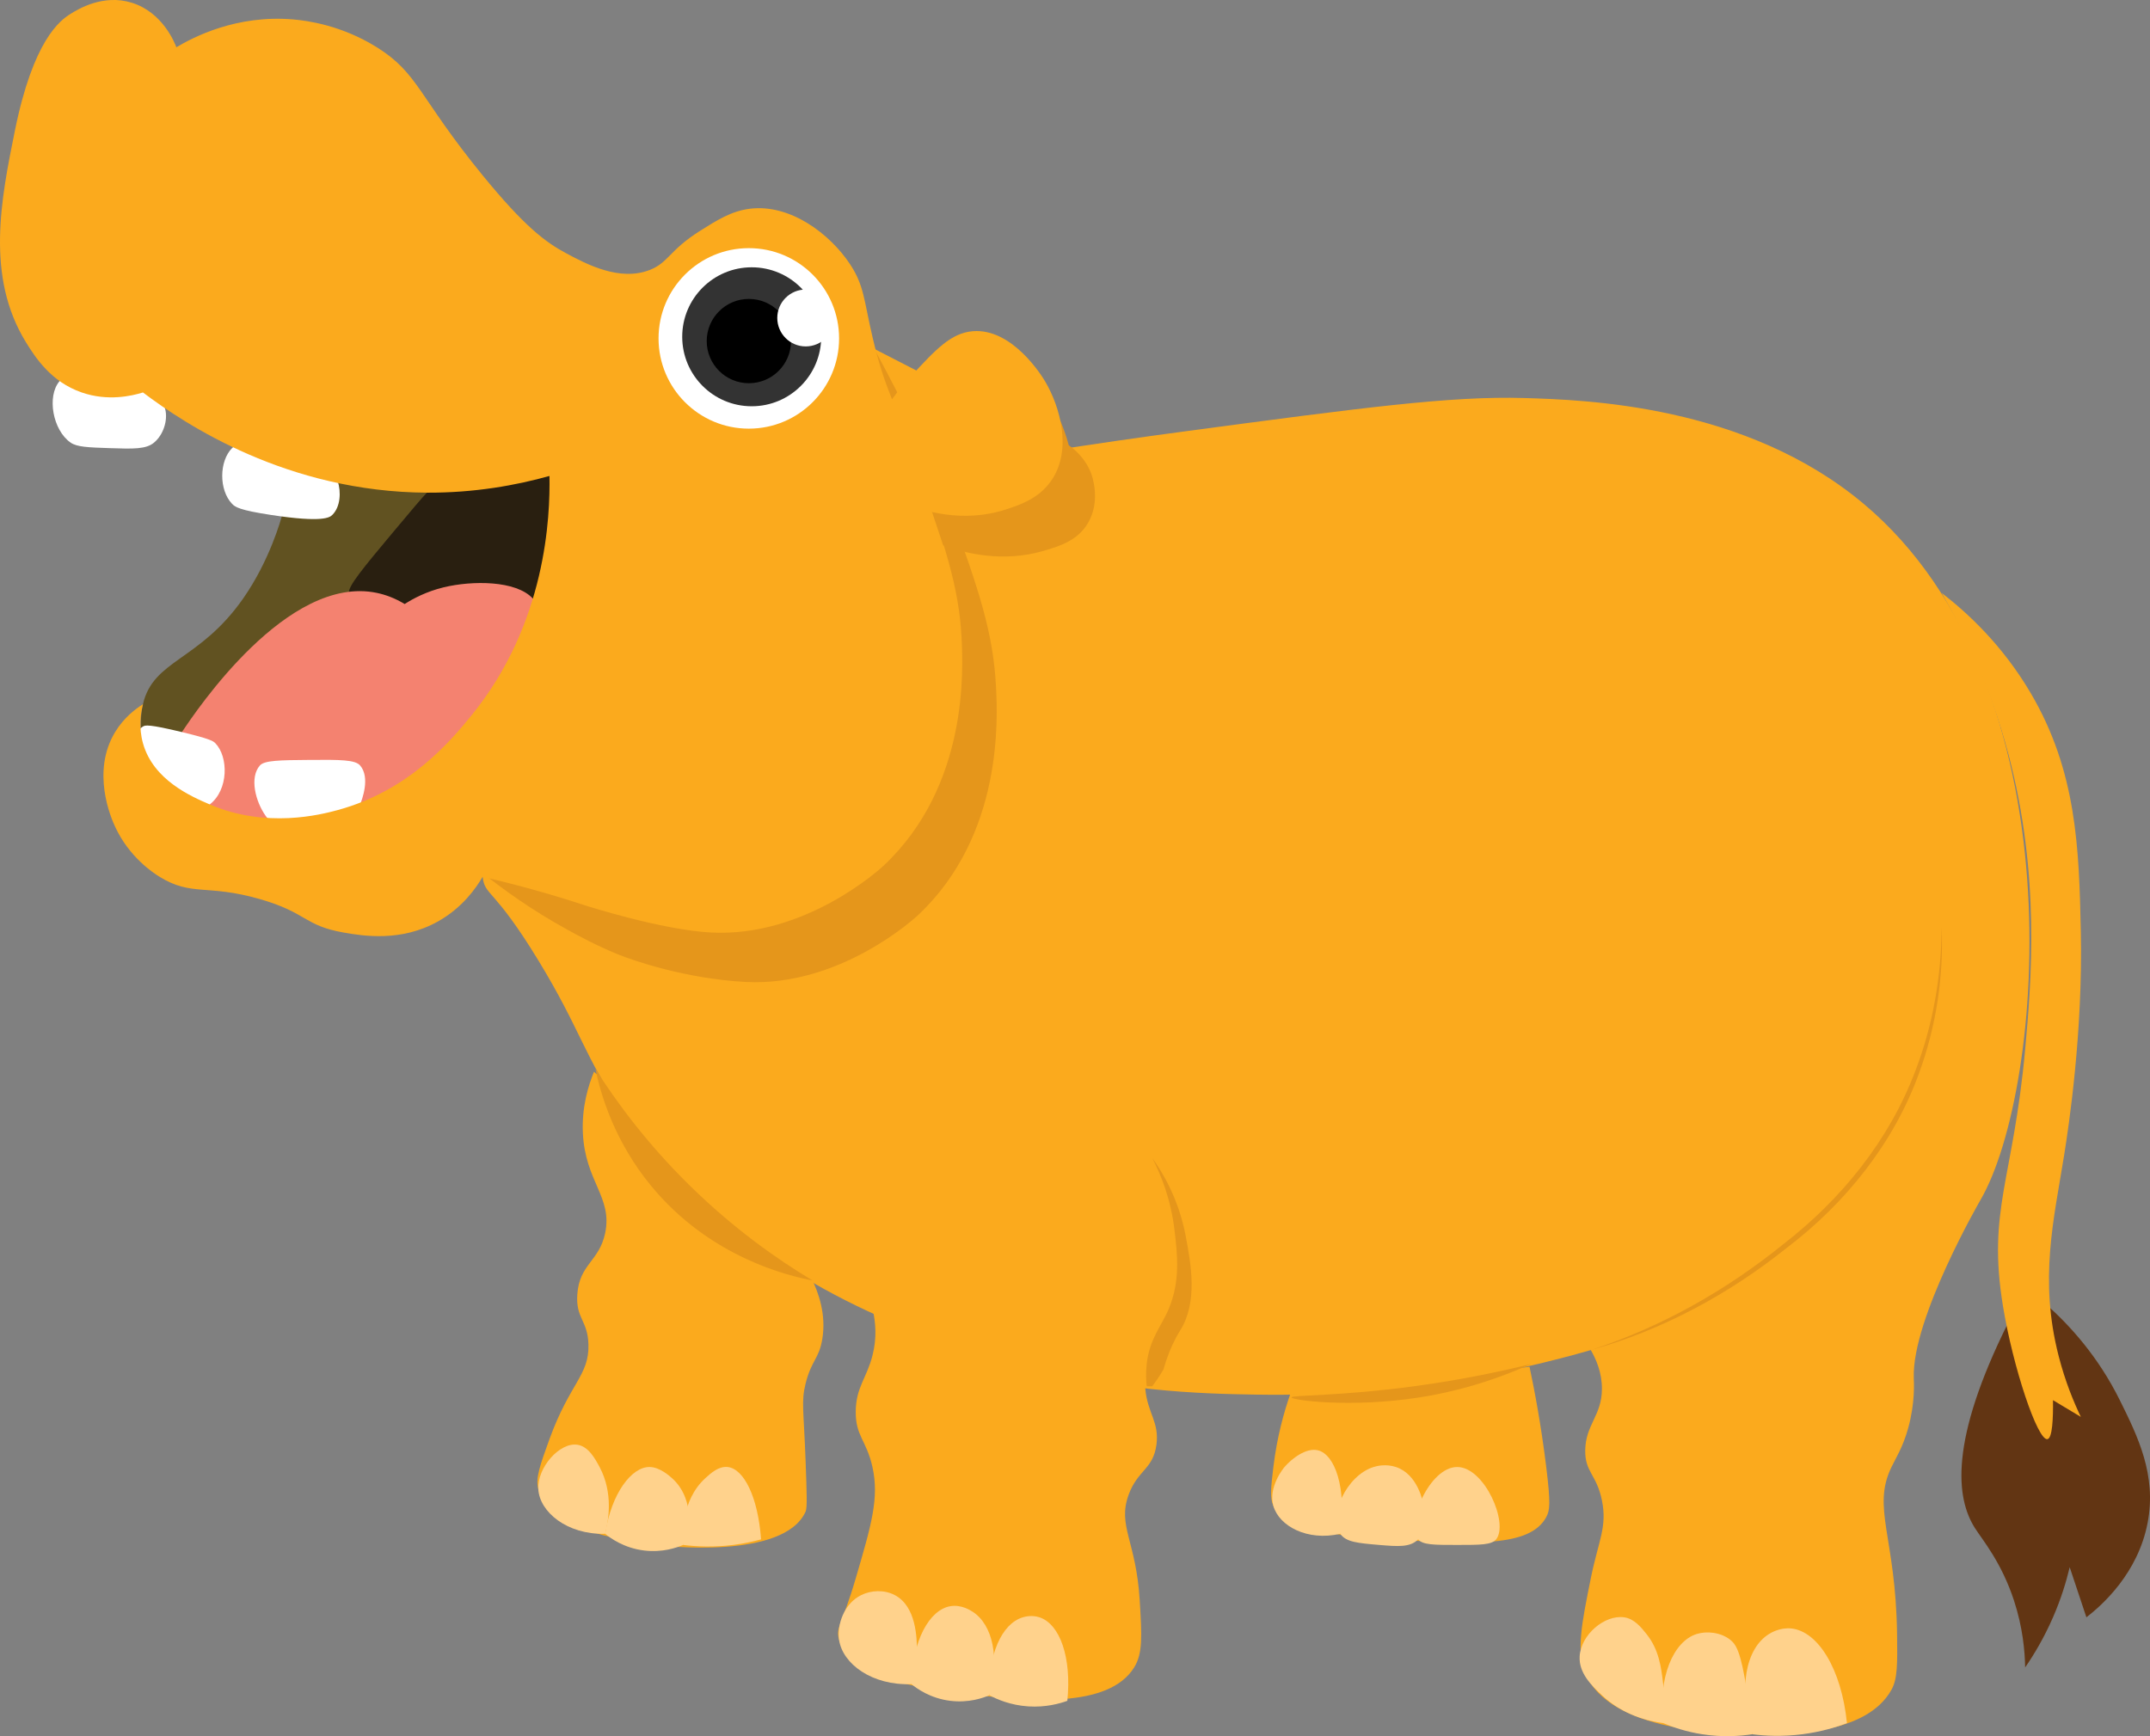 <?xml version="1.0" encoding="UTF-8"?>
<svg id="Layer_2" data-name="Layer 2" xmlns="http://www.w3.org/2000/svg" viewBox="0 0 386.09 311.84">
  <rect x="0" y="0" width="386.09" height="311.84" fill="#808080" stroke="none"/>
  <defs>
    <style>
      .cls-1 {
        fill: #fff;
      }

      .cls-2 {
        fill: none;
      }

      .cls-3 {
        fill: #291f10;
      }

      .cls-4 {
        fill: #e5961b;
      }

      .cls-5 {
        fill: #fbaa1d;
      }

      .cls-6 {
        fill: #333;
      }

      .cls-7 {
        fill: #f48270;
      }

      .cls-8 {
        fill: #ffd28c;
      }

      .cls-9 {
        fill: #615221;
      }

      .cls-10 {
        fill: #623513;
      }
    </style>
  </defs>
  <g id="Layer_1-2" data-name="Layer 1">
    <g>
      <path class="cls-5" d="M274.67,245.49c.9,4.26,2.07,10.42,3,18,.81,6.58.65,7.8,0,9-2.95,5.44-12.92,4.87-28,4-17.42-1-20.11-3.99-21-6-.65-1.46-.44-3.33,0-7,.66-5.51,1.94-9.95,3-13"/>
      <path class="cls-5" d="M106.67,192.49c-.99,2.42-2.22,6.29-2,11,.4,8.74,5.37,11.53,4,18-1.08,5.1-4.62,5.54-5,11-.3,4.33,1.88,4.64,2,9,.15,5.55-3.33,6.9-7,17-1.69,4.67-2.54,7-2,9,2.06,7.59,16.54,9.43,21,10,1.26.16,23.1,2.75,27-6,.31-.69.2-3.46,0-9-.34-9.37-.82-10.71,0-14,1.04-4.18,2.42-4.42,3-8,.72-4.41-.67-8.33-2-11"/>
      <path class="cls-9" d="M50.67,92.49c-.21.78-2.22,8.15-7,15-7.88,11.28-16.16,10.96-18,19-.91,3.98-.23,9.97,3,12,11.32,7.12,58.42-31.47,52-50-3.37-9.72-21.75-14.77-27-10-2.49,2.26-.78,5.61-3,14Z"/>
      <path class="cls-3" d="M76.67,88.49c-.9.91-2.6,2.94-6,7-5.48,6.55-8.21,9.85-8,11,1.12,6.05,28.66,14.34,39,1,7.03-9.07,4.3-25.79-3-29-6.86-3.02-17.86,5.84-22,10Z"/>
      <path class="cls-7" d="M95.67,107.49c-3.01-3.26-10.87-3.24-16-2-3.12.76-5.49,2.03-7,3-1.74-1.05-3.42-1.67-5-2-16.05-3.36-32.44,21.17-35,25-4.74,7.1-7.12,10.65-6,14,3.23,9.69,31.27,14.71,50,3,17.27-10.8,24.83-34.68,19-41Z"/>
      <path class="cls-1" d="M64.67,144.49c.32-.82,1.87-4.82,0-7-.89-1.04-3.61-1.04-9-1-5.45.04-8.19.08-9,1-1.9,2.16-.78,6.45,1,9,2.25,3.21,6.75,5.37,11,4,3.85-1.24,5.5-4.72,6-6Z"/>
      <path class="cls-1" d="M37.67,144.49c3.4-2.65,3.37-8.55,1-11-.37-.38-.87-.76-6-2-6-1.45-6.6-1.25-7-1-2.41,1.47-2.7,7.31,0,11,2.54,3.47,8.33,5.86,12,3Z"/>
      <path class="cls-1" d="M60.67,86.49c.58,1.85.5,4.52-1,6-.46.45-1.69,1.42-11,0-5.64-.86-6.44-1.41-7-2-2.37-2.49-2.33-7.64,0-10,4.19-4.25,16.94-.6,19,6Z"/>
      <path class="cls-1" d="M29.67,73.49c.51,2.05-.36,4.63-2,6-1.43,1.2-3.64,1.15-8,1-3.9-.13-5.85-.2-7-1-3.21-2.24-4.27-8.31-2-11,3.73-4.43,17.51-.96,19,5Z"/>
      <path class="cls-5" d="M156.67,62.49c11.67,6,23.33,12,35,18,5.01-.76,12.25-1.83,21-3,31.9-4.26,47.86-6.39,61-6,10.98.33,39.78,1.19,61,19,38.81,32.57,32.48,105.21,21,125,0,0-12.36,21.31-12,32,.03.86.25,4.49-1,9-.96,3.47-2.22,5.38-3,7-3.57,7.37.76,12.47,1,30,.07,5.33.09,8.04-1,10-4.59,8.28-19.01,8.08-25,8-4.95-.07-25.69-.35-30-11-1.62-4-.66-8.78,1-17,1.36-6.76,2.98-9.2,2-14-.96-4.7-3.06-5.05-3-9,.06-4.62,2.97-6.2,3-11,.02-3.02-1.11-5.47-2-7-13.77,3.97-34.53,8.42-60,8-10.08-.16-25.61-.52-45-6-10.71-3.02-36.52-10.61-57-31-2.89-2.88-7.29-7.26-12-14-6.74-9.65-7.35-14.45-15-27-8.06-13.22-9.58-11.49-10-15-1.99-16.47,35.02-24.43,56-56,9.45-14.22,12.72-28.83,14-39Z"/>
      <path class="cls-4" d="M131.86,50.37c1.44-1.27,4.75-4.18,9-4,7.86.33,13.51,10.98,21.06,25.63,5.1,9.9,8.02,17.81,8.94,20.37,4.83,13.42,7.51,21.18,8,31,.28,5.54,1.33,26.61-14,41-.67.63-14.11,12.9-31,12-10.58-.57-20-3.77-23-5-3.83-1.57-7.03-3.32-8.94-4.37-6.47-3.56-11.49-7.2-15-10,3.59-12,27.59-91.34,44.94-106.63Z"/>
      <path class="cls-5" d="M25.67,70.49c-1.99.62-6.3,1.63-11,0-5.54-1.91-8.37-6.36-10-9C-2.62,49.67.19,35.75,2.67,23.49,5.96,7.23,10.76,3.68,12.67,2.49c1.34-.83,5.82-3.61,11-2,5.55,1.73,7.7,7.2,8,8,3.02-1.8,10.79-5.88,21-5,2.53.22,8.66,1.04,15,5,7.51,4.69,7.46,8.87,19,23,7.46,9.13,11.24,11.99,15,14,3.59,1.92,9.57,5.12,15,3,3.38-1.32,3.48-3.51,9-7,3.09-1.95,5.68-3.59,9-4,7.27-.9,14.41,4.55,18,10,2.51,3.81,2.45,6.34,4,13,2.26,9.73,4.13,11.79,8,23,4.93,14.3,7.54,21.87,8,31,.28,5.54,1.33,26.61-14,41-.67.63-14.11,12.9-31,12-8.85-.47-22.24-4.75-23-5-1.17-.38-4.86-1.6-10-3-3.36-.91-6.14-1.58-8-2-1.19,2.03-3.64,5.55-8,8-6.63,3.73-13.44,2.63-17,2-7.11-1.26-6.51-3.56-15-6-9.47-2.73-12.23-.44-18-4-1.19-.73-5.47-3.54-8-9-.76-1.63-4.31-9.88,0-17,1.59-2.62,3.69-4.18,5-5-.41,1.63-.78,4.19,0,7,1.85,6.64,8.72,9.59,12,11,10.14,4.36,19.92,1.84,23,1,12.78-3.48,20.23-12.37,24-17,13.46-16.53,14.13-35.77,14-43-5.97,1.67-13.42,3.04-22,3-25.03-.13-43.33-12.2-51-18Z"/>
      <path class="cls-5" d="M160.67,201.49c-6.89,11.95-7.15,20.39-6,26,1.06,5.15,3.65,9.55,2,16-1.05,4.09-2.95,5.66-3,10-.05,4.46,1.93,5.18,3,10,1.24,5.56-.18,10.37-3,20-2.45,8.36-3.64,8.76-3,11,2.16,7.59,17.54,9.21,25,10,8.88.94,23.37,2.47,28-5,1.57-2.53,1.38-5.68,1-12-.64-10.76-4.03-13.39-2-19,1.62-4.47,4.41-4.57,5-9,.54-4.06-1.58-5.62-2-10-.55-5.75,2.47-9.72,4-13,2.43-5.2,3.57-13.89-3-29"/>
      <path class="cls-2" d="M154.67,220.49c-1.73-1.96-4.24-5.28-6-10-1.85-4.97-2.07-9.34-2-12"/>
      <path class="cls-2" d="M211.67,226.49c1.73-1.49,3.99-3.77,6-7,2.42-3.89,3.49-7.56,4-10"/>
      <path class="cls-4" d="M285.67,242.49c12.65-4.12,24.28-10.7,34.6-19.04,10.43-8.09,18.99-18.66,23.67-31.08,3.17-8.21,4.7-17.04,4.73-25.88.39,8.86-.97,17.81-4.01,26.15-4.53,12.62-13.21,23.45-23.83,31.52-10.39,8.3-22.32,14.77-35.16,18.32h0Z"/>
      <path class="cls-10" d="M367.67,234.49c4.12,3.69,9.15,9.23,13,17,3.2,6.46,6.64,13.4,5,22-1.73,9.06-8.09,14.74-11,17-1-3-2-6-3-9-.62,2.6-1.55,5.68-3,9-1.59,3.65-3.38,6.65-5,9-.05-2.89-.42-7.17-2-12-2.24-6.86-5.63-10.86-7-13-3.45-5.41-4.64-15.67,6-37,2.33-1,4.67-2,7-3Z"/>
      <path class="cls-5" d="M348.67,106.49c4.58,3.53,10.9,9.33,16,18,8.25,14.03,8.69,27.8,9,43,.37,17.9-2.16,34.76-3,40-1.88,11.71-4.5,22.28-1,36,1.2,4.72,2.79,8.47,4,11-1.67-1-3.33-2-5-3,.04,3.18-.1,6.84-1,7-1.77.3-6.2-12.92-8-24-2.8-17.23,1.85-22.53,4-46,1.13-12.37,2.72-31.41-3-53-3.35-12.62-8.23-22.46-12-29Z"/>
      <path class="cls-8" d="M331.67,309.49c-.99-9.79-5.24-16.51-10-17-2-.2-3.6.75-4,1-4.2,2.6-5.55,9.8-3,18,2.31.3,5.41.46,9,0,3.25-.42,5.95-1.22,8-2Z"/>
      <path class="cls-8" d="M314.67,311.49c-.18-1.95-.48-4.71-1-8-1.08-6.8-1.88-8.13-3-9-1.73-1.34-4.23-1.56-6-1-4.18,1.32-6.96,7.78-6,16,1.77.75,4.14,1.56,7,2,3.67.57,6.8.34,9,0Z"/>
      <path class="cls-8" d="M298.67,309.49c.34-2.94.19-5.35,0-7-.36-3.11-.77-6.21-3-9-.96-1.21-2.19-2.74-4-3-3.51-.5-7.77,3.11-8,7-.18,3.05,2.19,5.29,4,7,3.86,3.64,8.45,4.67,11,5Z"/>
      <path class="cls-8" d="M268.67,276.49c2.29-2.85-2.05-13-7-13s-9.29,10.15-7,13c.81,1,2.87,1,7,1,4.13,0,6.19,0,7-1Z"/>
      <path class="cls-8" d="M254.67,276.49c1.73-1.76,1.23-4.7,1-6-.14-.83-1.09-5.7-5-7-1.82-.6-3.46-.17-4,0-4.92,1.53-8.19,8.89-6,12,1.05,1.49,3.13,1.67,7,2,3.34.28,5.55.47,7-1Z"/>
      <path class="cls-8" d="M240.67,275.49c1.18-8.26-.96-14.26-4-15-2.13-.52-4.74,1.53-6,3-.12.14-2.98,3.57-2,7,1.04,3.63,6.12,6.36,12,5Z"/>
      <path class="cls-4" d="M164.37,82.95c1.25-2.08,3.18-4.96,6-8,4.4-4.75,7.45-8.13,11-8,4.4.16,8.61,5.63,10.56,13.04.87.6,2.9,2.17,4,5,.14.37,1.83,4.91-.56,8.96-1.86,3.16-5.12,4.16-8,5-7.37,2.15-14.17.4-18-1"/>
      <path class="cls-8" d="M191.67,305.49c.79-7.82-1.34-13.79-5-15-1.4-.46-2.66-.1-3,0-3.8,1.15-6.27,6.73-6,14,1.31.7,3.75,1.79,7,2,3.13.2,5.61-.5,7-1Z"/>
      <path class="cls-8" d="M177.67,304.49c1.87-6.64.63-12.64-3-15-.39-.25-2.05-1.33-4-1-3.76.63-6.86,6.19-7,14,.95.78,3.38,2.56,7,3,3.29.4,5.86-.51,7-1Z"/>
      <path class="cls-8" d="M163.67,302.49c.47-1.33,1.03-3.42,1-6-.03-2.18-.09-7.96-4-10-1.87-.98-4.21-.88-6,0-3.16,1.55-4.36,5.37-4,8,.61,4.36,5.93,8.28,13,8Z"/>
      <path class="cls-8" d="M136.67,276.49c-.55-7.58-3.07-12.68-6-13-1.62-.18-3.04,1.13-4,2-4.45,4.06-4.11,10.52-4,12,2.43.3,5.5.44,9,0,1.86-.24,3.53-.6,5-1Z"/>
      <path class="cls-8" d="M122.67,277.49c.46-.94,1.37-3.16,1-6-.13-.95-.55-3.82-3-6-.5-.45-2.22-1.97-4-2-3.21-.06-6.88,4.69-8,12,.95.78,3.38,2.56,7,3,3.29.4,5.86-.51,7-1Z"/>
      <path class="cls-8" d="M108.67,275.49c.6-2.29,1.51-7.3-1-12-.78-1.45-1.98-3.71-4-4-3.18-.46-7.22,4.11-7,8,.23,4.06,5.15,8.18,12,8Z"/>
      <path class="cls-5" d="M157.67,75.49c1.25-2.08,3.18-4.96,6-8,4.36-4.71,7.1-7.67,11-8,7.13-.6,12.47,8.1,13,9,2.63,4.42,5.03,12.4,1,18-2.24,3.11-5.53,4.19-8,5-7.8,2.56-14.93.24-18-1"/>
      <path class="cls-2" d="M72.67,108.49c-1.14.63-2.58,1.58-4,3-2.2,2.19-3.38,4.49-4,6"/>
      <path class="cls-2" d="M104.67,83.49c-2,.67-4,1.33-6,2"/>
      <path class="cls-2" d="M103.67,74.49c-.25,1.74-.5,5.16,1,9,.87,2.24,2.06,3.9,3,5"/>
      <path class="cls-2" d="M101.67,141.49c-2.43,2.92-5.09,5.93-8,9-2.37,2.5-4.71,4.83-7,7"/>
      <path class="cls-2" d="M211.67,95.49c-2.42-2.51-5.4-5.26-9-8-3.94-2.99-7.71-5.27-11-7"/>
      <path class="cls-2" d="M178.67,69.49c-1.79-.16-4.33-.1-7,1-8.16,3.35-9.86,13.14-10,14"/>
      <circle class="cls-1" cx="134.47" cy="60.78" r="16.21"/>
      <circle class="cls-6" cx="134.99" cy="60.49" r="12.48"/>
      <circle cx="134.48" cy="61.26" r="7.57"/>
      <circle class="cls-1" cx="144.69" cy="57.11" r="5.11"/>
      <path class="cls-4" d="M206.92,207.99c1.46,2.81,3.33,7.26,4,13,.52,4.41,1.05,9.01-1,14-1.32,3.2-3.48,5.39-4,10-.19,1.67-.1,3.07,0,4h1c.54-.72,1.26-1.73,2-3,.09-.15.91-3.67,3-7,3.23-5.14,1.95-11.96,1-17-1.25-6.64-4.15-11.41-6-14Z"/>
      <path class="cls-4" d="M106.92,191.99c.97,4.63,3.39,12.96,10,21,10.57,12.85,24.59,16.15,29,17-6.29-3.77-14.09-9.24-22-17-7.65-7.5-13.15-14.94-17-21Z"/>
      <path class="cls-4" d="M231.92,250.99c0-.45,8.57-.19,22-2,8.96-1.21,16.21-2.81,21-4-4.58,2.07-11.42,4.65-20,6-12.32,1.93-23,.5-23,0Z"/>
    </g>
  </g>
</svg>